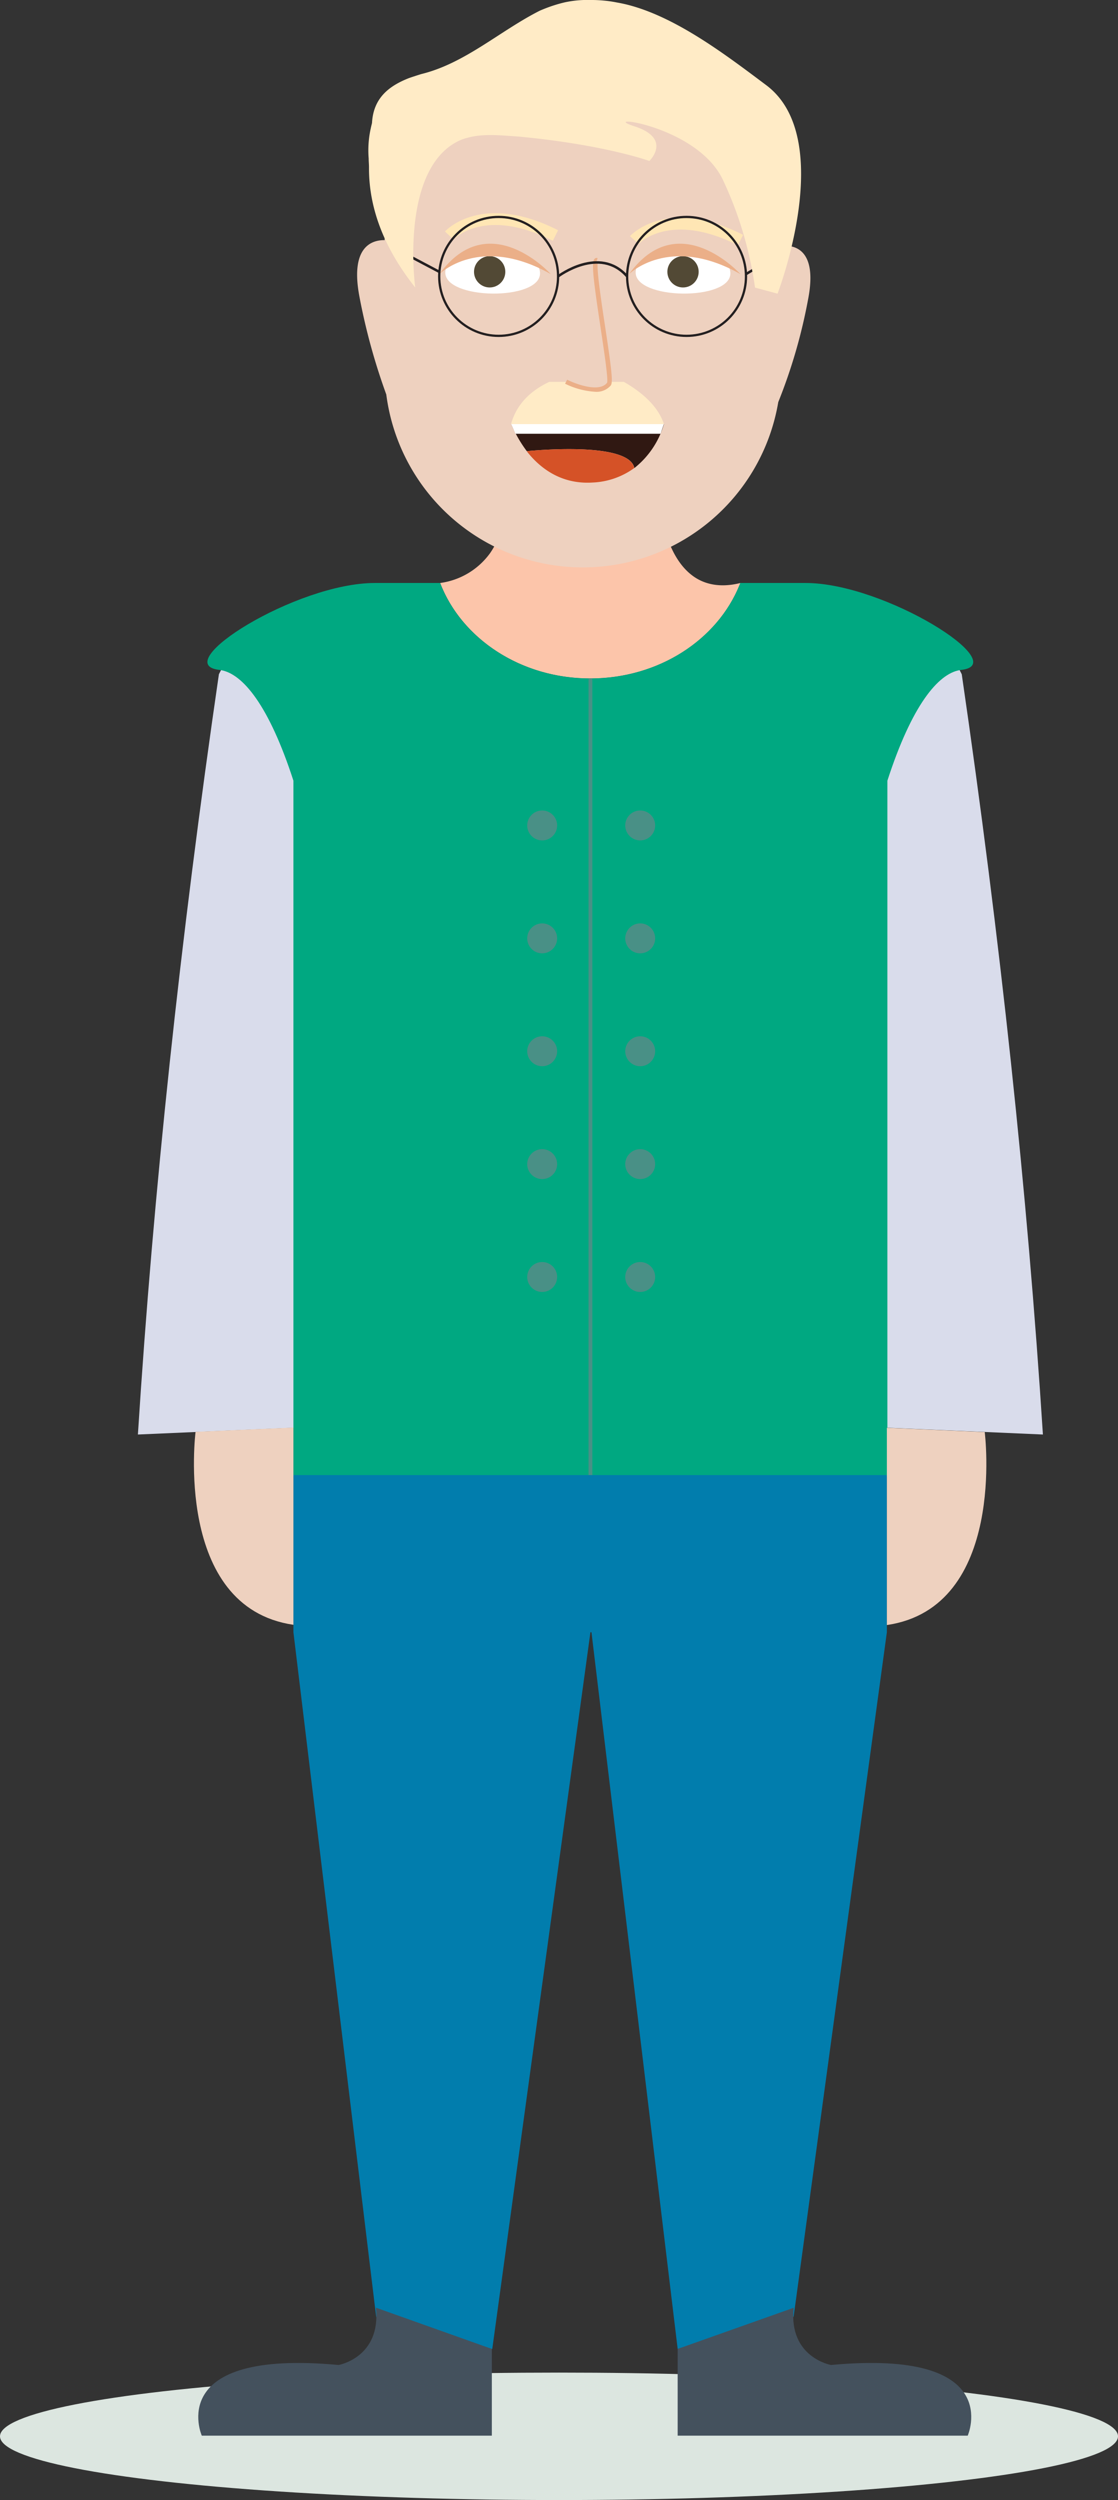 <svg xmlns="http://www.w3.org/2000/svg" viewBox="0 0 277.84 621.04"><rect x="0" y="0" width="277.84" height="621.04" fill="#333333" stroke="none"/><defs><style>.cls-1{fill:#fcc5aa;}.cls-2{fill:#dce6e0;}.cls-3{fill:#d9dceb;}.cls-4{fill:#eed1bf;}.cls-5{fill:#fff;}.cls-6{fill:#524935;}.cls-7{fill:#ebaf88;}.cls-8{fill:#ffebc6;}.cls-9{fill:#ffe6b4;}.cls-10{fill:#301812;}.cls-11{fill:#d55227;}.cls-12,.cls-13,.cls-15{fill:none;stroke-miterlimit:10;}.cls-12,.cls-13{stroke:#231f20;}.cls-12{stroke-width:0.62px;}.cls-13{stroke-width:0.56px;}.cls-14{fill:#00a881;}.cls-15{stroke:#499086;stroke-width:0.95px;}.cls-16{fill:#017dad;}.cls-17{fill:#44515d;}.cls-18{fill:#499086;}</style></defs><g id="Layer_2" data-name="Layer 2"><g id="Layer_1-2" data-name="Layer 1"><path id="Vrat" class="cls-1" d="M184,144.82l-.21.53c-5.49,13.54-20,23.2-37.1,23.2-17.29,0-32-9.91-37.3-23.71h-.15a18.31,18.31,0,0,0,12.53-7.4,18,18,0,0,0,2-3.72,25.58,25.58,0,0,0,1.79-8.83H164a36.91,36.91,0,0,0,1.89,8.82c1.18,3.37,3.09,6.95,6.14,9.24C174.87,145.11,178.86,146.12,184,144.82Z"/><ellipse class="cls-2" cx="138.92" cy="605.21" rx="138.92" ry="15.83"/><path class="cls-3" d="M259.18,356.35l-48.77-2.13v-157s11.28-65,28.6-29.73Q253.41,266.25,259.18,356.35Z"/><path id="Koza" class="cls-4" d="M200.83,74.32a133.55,133.55,0,0,1-7.42,25.57A49.25,49.25,0,0,1,96,98a155.45,155.45,0,0,1-6.64-24.12c-2.46-12.67,3.11-14.27,6.23-14.23V56.69A44.43,44.43,0,0,1,140,12.26h9.66a44.43,44.43,0,0,1,44.43,44.43v4.42C196.6,60.81,203.39,61.12,200.83,74.32Z"/><path class="cls-5" d="M134.2,67.94c.09-7.58-23.45-7.86-23.54-.29C110.57,74.5,134.11,74.78,134.2,67.94Z"/><path class="cls-5" d="M181.51,67.94c.09-7.58-23.45-7.86-23.54-.29C157.89,74.5,181.43,74.78,181.51,67.94Z"/><circle class="cls-6" cx="121.69" cy="67.52" r="3.89"/><circle class="cls-6" cx="169.74" cy="67.52" r="3.89"/><path id="Oci" class="cls-7" d="M109.19,68.1s10-10,27.7,0C136.89,68.1,121.5,51.08,109.19,68.1Z"/><path id="Oci-2" data-name="Oci" class="cls-7" d="M156.33,68.1s10-10,27.69,0C184,68.1,168.63,51.08,156.33,68.1Z"/><path id="Brki" class="cls-8" d="M165,105.35H127c1.23-4.43,4.25-8,9.5-10.49h4.36c1.25.59,8.06,3.63,10.44.49a1.07,1.07,0,0,0,.12-.49h3.62C160.2,97.83,163.65,101.29,165,105.35Z"/><path class="cls-4" d="M148.34,64.61l-.4,1.56C147.92,65.1,148,64.52,148.34,64.61Z"/><path id="Nos" class="cls-7" d="M147.87,97.32a19.66,19.66,0,0,1-7.44-2l.52-1c2.11,1.07,8,3.28,9.92.75.32-.84-.77-8-1.64-13.82-1.86-12.28-2.3-16.23-1.43-17a.73.73,0,0,1,.71-.14l-.34,1.1a.4.4,0,0,0,.44-.15c-.5,1,.8,9.67,1.76,16,1.62,10.7,2,13.93,1.42,14.69A4.65,4.65,0,0,1,147.87,97.32Z"/><g id="Obrve"><path class="cls-9" d="M137.39,59.81c-16.77-8.46-24.37-.64-24.69-.31l-2.12-2c.37-.4,9.28-9.82,28.11-.31Z"/></g><g id="Obrve-2" data-name="Obrve"><g id="Obrve-3" data-name="Obrve"><path id="Obrve-4" data-name="Obrve" class="cls-9" d="M183.37,60.92c-16.9-8.53-24.6-.4-24.68-.32l-2.13-1.94c.37-.41,9.28-9.83,28.11-.32Z"/></g></g><path class="cls-10" d="M165,105.36a21.69,21.69,0,0,1-7.35,10.91c-1.38-6.87-26.65-4.2-26.73-4.19a31.85,31.85,0,0,1-3.86-6.72Z"/><path class="cls-11" d="M157.62,116.27h0a19,19,0,0,1-10.44,3.6c-7.92.47-13.15-3.77-16.29-7.79C131,112.07,156.24,109.4,157.62,116.27Z"/><polygon class="cls-10" points="130.89 112.08 130.89 112.08 130.89 112.08 130.89 112.08"/><polygon class="cls-5" points="127.03 105.36 128.11 107.75 164.16 107.75 164.97 105.36 127.03 105.36"/><g id="Ocala"><path class="cls-12" d="M138.69,68.66s10.31-7.8,17.16,0"/><line class="cls-12" x1="98.4" y1="61.84" x2="109.15" y2="67.52"/><line class="cls-12" x1="196.14" y1="61.62" x2="185.39" y2="68.09"/><circle class="cls-13" cx="123.92" cy="68.66" r="14.77"/><circle class="cls-13" cx="170.62" cy="68.66" r="14.77"/></g><path id="Lasje" class="cls-8" d="M103.19,71.42s-3.33-24.54,7.49-34.2A14.38,14.38,0,0,1,114,35a10.85,10.85,0,0,1,2.18-.77c4-1.14,8.65-.56,12.82-.3l3.12.32c19.3,2.1,29.26,5.74,29.26,5.74s5.78-5.55-3.75-8.63,15.48-.38,22,13.27a93.13,93.13,0,0,1,8,26.81l5.6,1.51s14.88-38.55-2.82-51.8c-9.7-7.27-21.71-16.44-33.59-19.74a35.63,35.63,0,0,0-3.56-.8,29,29,0,0,0-3.18-.46A30.72,30.72,0,0,0,146.9,0a27,27,0,0,0-6.45.56c-1.1.25-2.17.56-3.22.91s-2.07.75-3.07,1.18c-9.91,5-18.57,13.09-29.47,15.75-1,.31-2.08.66-3.06,1-4.93,1.94-8.85,4.92-9.18,11.16-.25,1-.45,1.92-.61,2.9a25.38,25.38,0,0,0-.22,5.9c0,.73.08,1.46.08,2.22C91.65,49.88,94.2,60.1,103.19,71.42Z"/><path class="cls-3" d="M34.27,356.35,83,354.22v-157s-11.28-65-28.6-29.73Q40,266.25,34.27,356.35Z"/><path id="Pulover" class="cls-14" d="M238.89,166.41l-.41.06c-5.35.94-11.87,8.69-17.95,27.46V366.78H72.92V193.93c-6.09-18.77-12.6-26.52-18-27.46l-.41-.06c-12.85-1.45,19-21.59,38.64-21.59h16.22c5.33,13.8,20,23.71,37.3,23.71,17.08,0,31.61-9.66,37.1-23.2.08-.17.14-.34.21-.51h16.22C219.9,144.82,251.74,165,238.89,166.41Z"/><line id="Zadrga" class="cls-15" x1="146.73" y1="366.81" x2="146.73" y2="168.56"/><polygon id="Hlace" class="cls-16" points="220.4 366.43 220.4 405.47 197.23 575.49 168.41 583.5 146.99 405.47 146.73 405.47 122.34 583.5 122.23 583.5 93.48 575.51 72.92 405.47 72.92 366.43 220.4 366.43"/><path id="Koza-2" data-name="Koza" class="cls-4" d="M48.6,355.69s-5.53,43.56,24.32,47.93v-49Z"/><path id="Koza-3" data-name="Koza" class="cls-4" d="M244.72,355.75s5.53,43.56-24.32,47.93v-49Z"/><path class="cls-17" d="M240.49,605.05H168.41V583.5l28.82-10.22s0,.05,0,.08c-1.25,12.27,9.29,14.13,9.29,14.13C250,583.45,240.49,605.05,240.49,605.05Z"/><path class="cls-17" d="M122.23,583.5v21.55H50.15s-9.51-21.6,34-17.56c0,0,10.59-1.87,9.27-14.21l.08,0Z"/><circle id="Gumb" class="cls-18" cx="159.1" cy="205.05" r="3.72"/><circle id="Gumb-2" data-name="Gumb" class="cls-18" cx="134.74" cy="205.05" r="3.72"/><circle id="Gumb-3" data-name="Gumb" class="cls-18" cx="159.1" cy="233.1" r="3.72"/><circle id="Gumb-4" data-name="Gumb" class="cls-18" cx="134.74" cy="233.1" r="3.72"/><circle id="Gumb-5" data-name="Gumb" class="cls-18" cx="159.1" cy="261.14" r="3.72"/><circle id="Gumb-6" data-name="Gumb" class="cls-18" cx="134.74" cy="261.14" r="3.72"/><circle id="Gumb-7" data-name="Gumb" class="cls-18" cx="159.1" cy="289.18" r="3.72"/><circle id="Gumb-8" data-name="Gumb" class="cls-18" cx="134.74" cy="289.18" r="3.72"/><circle id="Gumb-9" data-name="Gumb" class="cls-18" cx="159.1" cy="317.22" r="3.72"/><circle id="Gumb-10" data-name="Gumb" class="cls-18" cx="134.74" cy="317.22" r="3.72"/></g></g></svg>